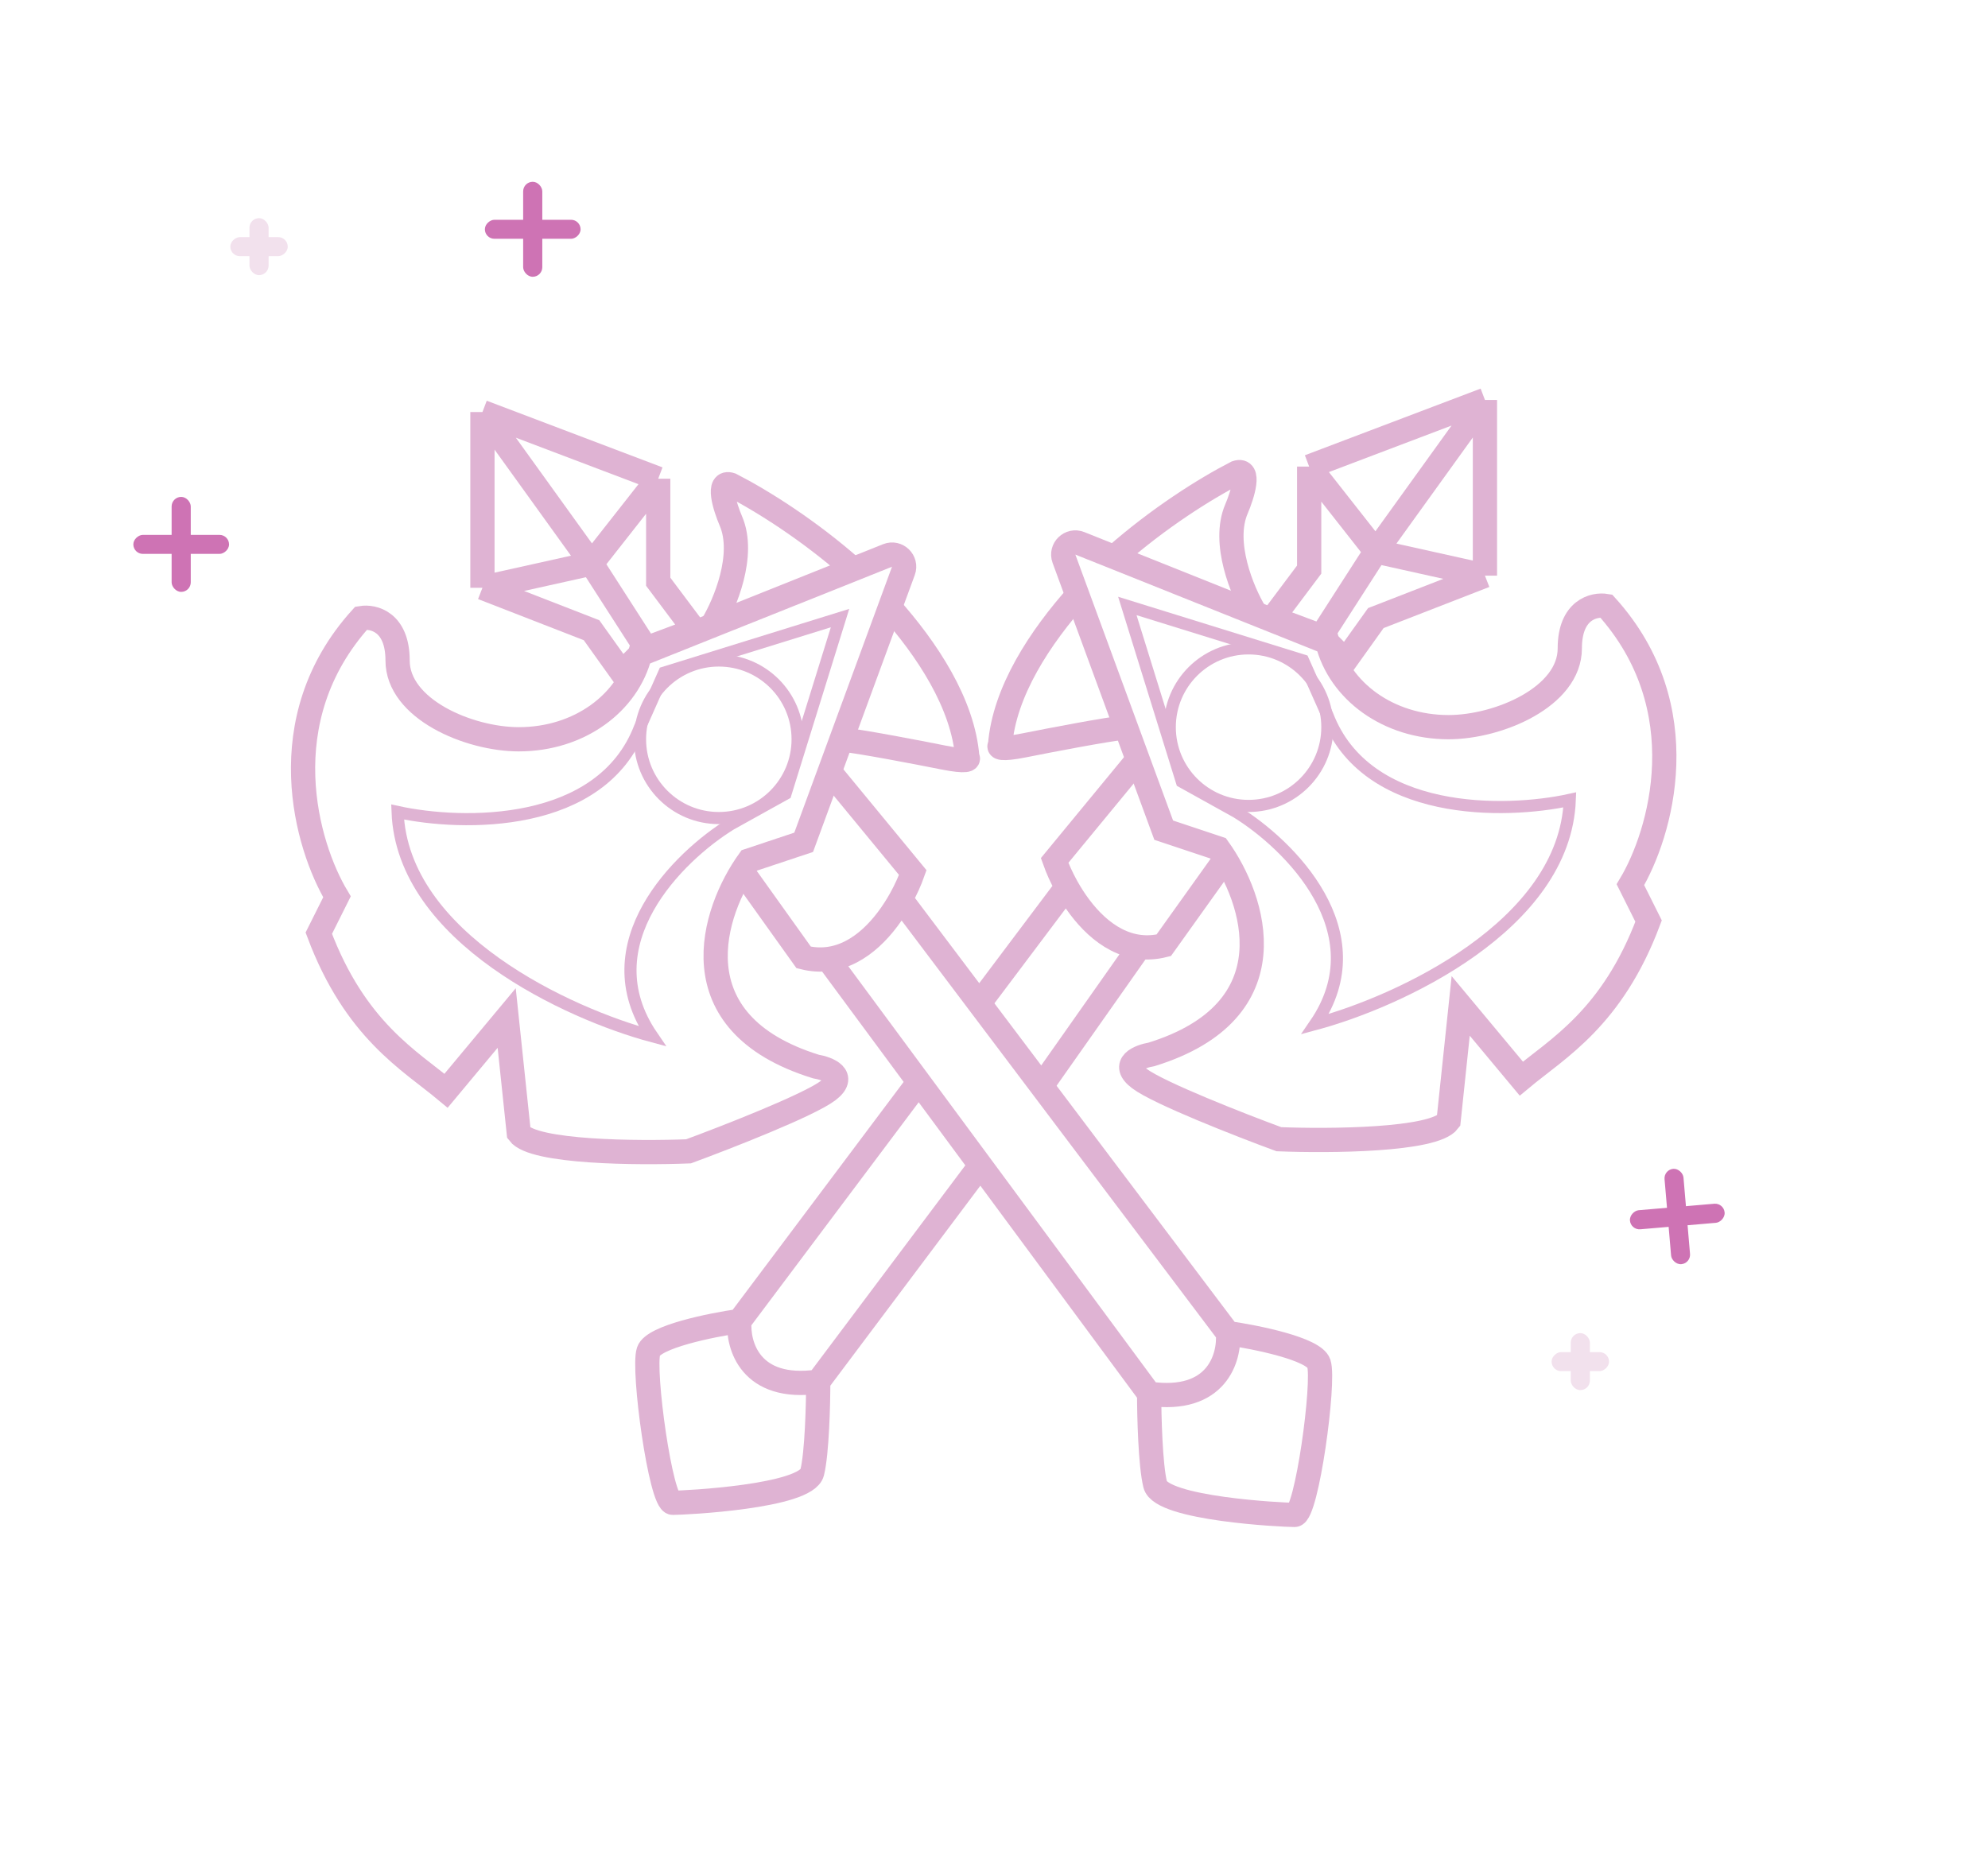 <svg width="164" height="153" viewBox="0 0 164 153" fill="none" xmlns="http://www.w3.org/2000/svg">
<rect x="43.158" y="15" width="1.579" height="7.838" rx="0.789" fill="#CE73B4"/>
<rect x="47.895" y="18.135" width="1.568" height="7.895" rx="0.784" transform="rotate(90 47.895 18.135)" fill="#CE73B4"/>
<rect x="142.205" y="99.257" width="1.579" height="7.838" rx="0.789" transform="rotate(85.099 142.205 99.257)" fill="#CE73B4"/>
<rect x="139.486" y="104.244" width="1.568" height="7.895" rx="0.784" transform="rotate(175.099 139.486 104.244)" fill="#CE73B4"/>
<g opacity="0.4">
<rect x="20.579" y="18" width="1.579" height="4.703" rx="0.789" fill="#DFB3D3"/>
<rect x="23.737" y="19.567" width="1.568" height="4.737" rx="0.784" transform="rotate(90 23.737 19.567)" fill="#DFB3D3"/>
</g>
<g opacity="0.4">
<rect x="129.579" y="110" width="1.579" height="4.703" rx="0.789" fill="#DFB3D3"/>
<rect x="132.737" y="111.567" width="1.568" height="4.737" rx="0.784" transform="rotate(90 132.737 111.567)" fill="#DFB3D3"/>
</g>
<rect x="14.158" y="41" width="1.579" height="7.838" rx="0.789" fill="#CE73B4"/>
<rect x="18.895" y="44.135" width="1.568" height="7.895" rx="0.784" transform="rotate(90 18.895 44.135)" fill="#CE73B4"/>
<path d="M94 62.5L87 71C87.225 71.636 87.56 72.401 88 73.189M101 71L96 78C95.299 78.175 94.631 78.21 94 78.134M88 73.189L81 82.5M88 73.189C89.232 75.4 91.282 77.803 94 78.134M94 78.134L86 89.5M76 89L61 109M61 109C60.833 111 61.9 114.8 67.5 114M61 109C58.667 109.333 53.9 110.3 53.5 111.5C53 113 54.5 124 55.5 124C56.5 124 66.5 123.5 67 121.5C67.4 119.9 67.5 115.833 67.5 114M67.5 114L81 96" stroke="#DFB3D3" stroke-width="2"/>
<path d="M97.5 64.5L93 50L107.5 54.5L109.5 59C112.7 67.4 124.167 67.167 129.5 66C129.1 76.4 115.333 82.667 108.5 84.5C113.7 76.9 106.333 69.667 102 67L97.5 64.5Z" stroke="#DFB3D3"/>
<path d="M108 38.5L122.5 33M108 38.5V47L105 51L109 52.5M108 38.5L113.5 45.5M122.5 33V47.5M122.5 33L113.5 45.5M122.5 47.5L113.5 51L111 54.5L109 52.5M122.5 47.5L113.5 45.5M109 52.5L113.5 45.5" stroke="#DFB3D3" stroke-width="2"/>
<path d="M103.5 50.5C102.5 48.833 100.8 44.8 102 42C102.5 40.833 103.2 38.6 102 39C99.36 40.356 95.553 42.768 92 45.9M93 60C91.333 60.167 86.5 61.1 84.5 61.5C82.5 61.9 82.333 61.667 82.5 61.5C82.84 57.075 85.805 52.563 89 49" stroke="#DFB3D3" stroke-width="2"/>
<path d="M96 68.5L87.774 46.107C87.475 45.294 88.28 44.512 89.084 44.834L109.5 53C110.5 57 114.5 60 119.5 60C123.623 60 129.5 57.5 129.5 53.5C129.5 50.3 131.5 49.833 132.5 50C140.1 58.4 137 68.833 134.5 73L136 76C133 84 128.5 86.5 125.5 89L120.5 83L119.5 92.5C118.3 94.1 109.667 94.167 105.5 94C102.333 92.833 95.6 90.2 94 89C92.4 87.8 94 87.167 95 87C106.6 83.4 103.5 74.167 100.5 70L96 68.5Z" stroke="#DFB3D3" stroke-width="2"/>
<circle cx="103" cy="60" r="6.5" stroke="#DFB3D3"/>
<path d="M68.299 63.5L75.299 72C75.074 72.636 74.738 73.401 74.299 74.189M61.299 72L66.299 79C67 79.175 67.667 79.21 68.299 79.134M74.299 74.189C73.067 76.4 71.017 78.803 68.299 79.134M74.299 74.189L101.299 110M68.299 79.134L94.799 115M101.299 110C101.465 112 100.399 115.8 94.799 115M101.299 110C103.632 110.333 108.399 111.3 108.799 112.5C109.299 114 107.799 125 106.799 125C105.799 125 95.799 124.5 95.299 122.5C94.899 120.9 94.799 116.833 94.799 115" stroke="#DFB3D3" stroke-width="2"/>
<path d="M64.799 65.5L69.299 51L54.799 55.5L52.799 60C49.599 68.4 38.132 68.167 32.799 67C33.199 77.4 46.965 83.667 53.799 85.5C48.599 77.9 55.965 70.667 60.299 68L64.799 65.5Z" stroke="#DFB3D3"/>
<path d="M54.299 39.5L39.799 34M54.299 39.5V48L57.299 52L53.299 53.5M54.299 39.5L48.799 46.5M39.799 34V48.5M39.799 34L48.799 46.5M39.799 48.5L48.799 52L51.299 55.5L53.299 53.5M39.799 48.5L48.799 46.5M53.299 53.5L48.799 46.5" stroke="#DFB3D3" stroke-width="2"/>
<path d="M58.798 51.5C59.798 49.833 61.498 45.8 60.298 43C59.798 41.833 59.099 39.6 60.298 40C62.938 41.356 66.745 43.768 70.299 46.9M69.299 61C70.965 61.167 75.799 62.1 77.799 62.5C79.799 62.9 79.965 62.667 79.799 62.5C79.458 58.075 76.493 53.563 73.299 50" stroke="#DFB3D3" stroke-width="2"/>
<path d="M66.299 69.5L74.525 47.107C74.823 46.294 74.018 45.512 73.215 45.834L52.799 54C51.799 58 47.799 61 42.799 61C38.675 61 32.799 58.5 32.799 54.5C32.799 51.3 30.799 50.833 29.799 51C22.199 59.4 25.299 69.833 27.799 74L26.299 77C29.299 85 33.799 87.5 36.799 90L41.799 84L42.799 93.5C43.999 95.1 52.632 95.167 56.799 95C59.965 93.833 66.699 91.2 68.299 90C69.899 88.8 68.299 88.167 67.299 88C55.699 84.4 58.799 75.167 61.799 71L66.299 69.5Z" stroke="#DFB3D3" stroke-width="2"/>
<circle r="6.5" transform="matrix(-1 0 0 1 59.299 61)" stroke="#DFB3D3"/>
</svg>
